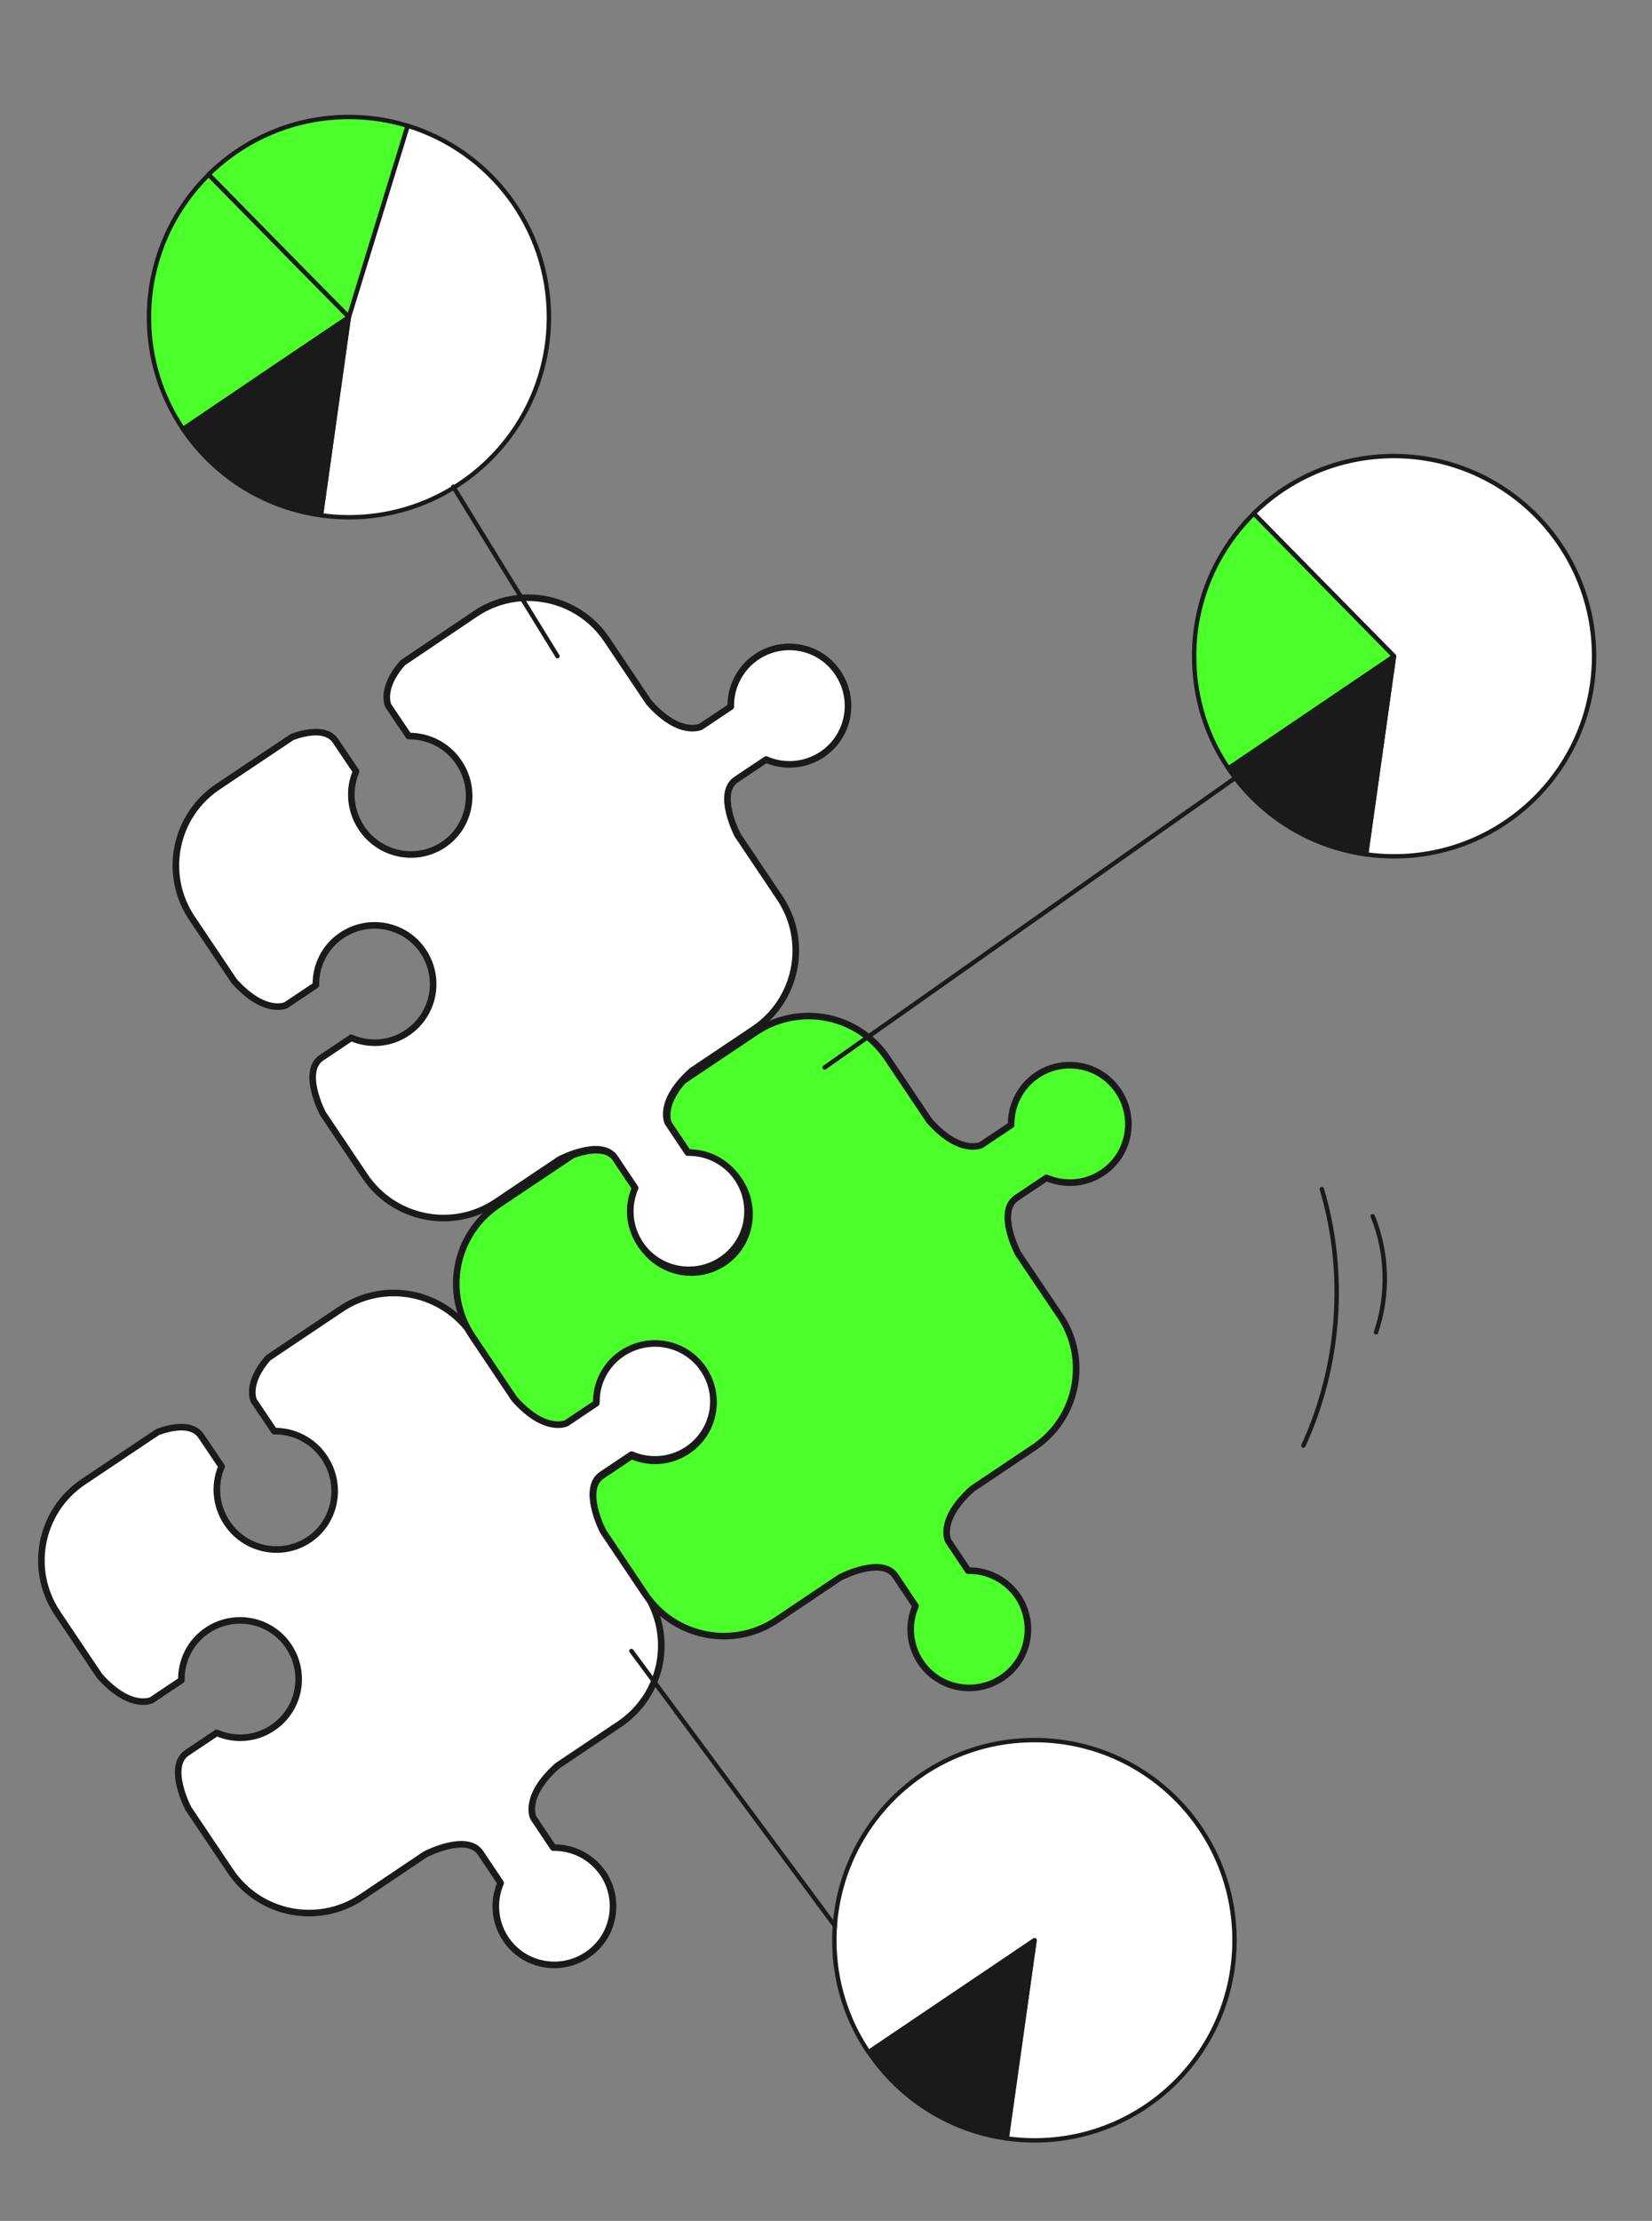 <?xml version="1.0" encoding="utf-8"?>
<!-- Generator: Adobe Illustrator 26.0.3, SVG Export Plug-In . SVG Version: 6.00 Build 0)  -->
<svg version="1.1" id="Layer_1" xmlns="http://www.w3.org/2000/svg" xmlns:xlink="http://www.w3.org/1999/xlink" x="0px" y="0px"
	 viewBox="0 0 753 1012" style="enable-background:new 0 0 753 1012;" xml:space="preserve">
<rect x="0" y="0" width="753" height="1012" fill="#808080" stroke="none"/>
<style type="text/css">
	.st0{fill:#FFFFFF;stroke:#1A1A1A;stroke-width:2;stroke-linecap:round;stroke-linejoin:round;stroke-miterlimit:10;}
	.st1{fill:#1A1A1A;stroke:#1A1A1A;stroke-width:2;stroke-linecap:round;stroke-linejoin:round;stroke-miterlimit:10;}
	.st2{fill:#4BFF2A;stroke:#1A1A1A;stroke-width:2;stroke-linecap:round;stroke-linejoin:round;stroke-miterlimit:10;}
	.st3{fill:#FFFFFF;stroke:#1A1A1A;stroke-width:3;stroke-linecap:round;stroke-linejoin:round;stroke-miterlimit:10;}
	.st4{fill:#4BFF2A;stroke:#1A1A1A;stroke-width:3;stroke-linecap:round;stroke-linejoin:round;stroke-miterlimit:10;}
	.st5{fill:none;stroke:#1A1A1A;stroke-width:2;stroke-linecap:round;stroke-linejoin:round;stroke-miterlimit:10;}
</style>
<g>
	<g>
		<path class="st0" d="M726.6,299c0,50.4-40.8,91.2-91.2,91.2c-4.3,0-8.5-0.3-12.7-0.9l12.7-90.3l-64-65v0
			c16.5-16.2,39-26.2,64-26.2C685.7,207.9,726.6,248.7,726.6,299z"/>
		<polygon class="st0" points="571.4,234.1 571.4,234.1 571.4,234.1 		"/>
		<polygon class="st0" points="622.7,389.4 622.7,389.3 622.7,389.3 		"/>
		<path class="st1" d="M635.4,299l-12.7,90.3c-26.2-3.6-48.8-18.3-62.9-39.3l40.8-27.6L635.4,299z"/>
		<path class="st2" d="M635.4,299l-34.7,23.5l-40.8,27.6c-9.9-14.6-15.6-32.1-15.6-51.1c0-25.4,10.4-48.4,27.2-65L635.4,299z"/>
	</g>
	<path class="st0" d="M562.7,884.1c0,50.4-40.8,91.2-91.2,91.2c-4.3,0-8.5-0.3-12.7-0.9l12.7-90.3l-75.6,51
		c-9.9-14.6-15.6-32.1-15.6-51c0-25.4,10.4-48.4,27.2-65c16.5-16.2,39-26.2,64-26.2C521.9,792.9,562.7,833.7,562.7,884.1z"/>
	<path class="st1" d="M471.6,884.1l-12.7,90.3c-26.2-3.6-48.8-18.4-62.9-39.3L471.6,884.1z"/>
	<path class="st0" d="M250.2,144.5c0,50.4-40.8,91.2-91.2,91.2c-4.3,0-8.5-0.3-12.7-0.9l12.7-90.3l26.8-87.2
		C223.1,68.7,250.2,103.4,250.2,144.5z"/>
	<path class="st2" d="M185.8,57.3L159,144.5l-21.6-21.9L95.1,79.5v0c16.5-16.2,39-26.2,64-26.2C168.3,53.3,177.3,54.7,185.8,57.3z"
		/>
	<path class="st2" d="M159,144.5L124.3,168l-40.8,27.6c-9.9-14.6-15.6-32.1-15.6-51c0-25.4,10.4-48.4,27.2-65l42.4,43.1L159,144.5z"
		/>
	<path class="st1" d="M159,144.5l-12.7,90.3c-26.2-3.6-48.8-18.4-62.9-39.3l40.8-27.6L159,144.5z"/>
	<g>
		<path class="st3" d="M283.6,616.1c-7.8,5.3-12,14-11.8,22.7l-13.6,9.1c0,0-9.6,4.9-23.7-11l-19.2-28.6
			c-13.3-19.8-40.1-25.1-59.9-11.8l-33.1,22.2c-10.5,11.8-6.6,19.6-6.6,19.6l9.3,13.8c8.8-0.1,17.6,4.1,22.9,12.1
			c8.3,12.4,5.2,29.2-7.1,37.4c-12.3,8.2-29,4.8-37.3-7.6c-5.3-7.9-6-17.7-2.5-25.8l-9.3-13.8c-4.1-6.2-13.7-4.1-19.8-1.9
			l-33.9,22.7c-19.8,13.3-25.1,40.1-11.8,59.9l19.2,28.6c14.1,15.8,23.7,11,23.7,11l13.6-9.1c-0.2-8.8,4-17.5,11.8-22.7
			c12.3-8.2,28.9-5,37.1,7.3c8.2,12.3,5,28.9-7.3,37.1c-7.8,5.3-17.5,5.8-25.5,2.3l-13.6,9.1c-9.3,6.3,0.6,25.3,0.6,25.3l19.2,28.6
			c13.3,19.8,40.1,25.1,59.9,11.8l28.9-19.4c0,0,19.1-10,25.3-0.6l9.1,13.6c-3.5,8.1-2.9,17.7,2.3,25.5c8.2,12.3,24.8,15.5,37.1,7.3
			c12.3-8.2,15.5-24.8,7.3-37.1c-5.3-7.8-14-12-22.7-11.8l-9.1-13.6c0,0-4.9-9.6,11-23.7l28.2-18.9c19.8-13.3,25.1-40.1,11.8-59.9
			l-19.2-28.6c0,0-10-19.1-0.6-25.3l13.6-9.1c8.1,3.5,17.7,2.9,25.5-2.3c12.3-8.2,15.5-24.8,7.3-37.1
			C312.4,611.2,295.8,607.9,283.6,616.1z"/>
		<path class="st4" d="M472.7,489.9c-7.8,5.3-12,14-11.8,22.7l-13.6,9.1c0,0-9.6,4.9-23.7-11l-19.2-28.6
			c-13.3-19.8-40.1-25.1-59.9-11.8l-33.1,22.2c-10.5,11.8-6.6,19.6-6.6,19.6l9.3,13.8c8.8-0.1,17.6,4.1,22.9,12.1
			c8.3,12.4,5.2,29.2-7.1,37.4c-12.3,8.2-29,4.8-37.3-7.6c-5.3-7.9-6-17.7-2.5-25.8l-9.3-13.8c-4.1-6.2-13.7-4.1-19.8-1.9
			l-33.9,22.7c-19.8,13.3-25.1,40.1-11.8,59.9l19.2,28.6c14.1,15.8,23.7,11,23.7,11l13.6-9.1c-0.2-8.8,4-17.5,11.8-22.7
			c12.3-8.2,28.9-5,37.1,7.3c8.2,12.3,5,28.9-7.3,37.1c-7.8,5.3-17.5,5.8-25.5,2.3l-13.6,9.1c-9.3,6.3,0.6,25.3,0.6,25.3l19.2,28.6
			c13.3,19.8,40.1,25.1,59.9,11.8l28.9-19.4c0,0,19.1-10,25.3-0.6l9.1,13.6c-3.5,8.1-2.9,17.7,2.3,25.5c8.2,12.3,24.8,15.5,37.1,7.3
			c12.3-8.2,15.5-24.8,7.3-37.1c-5.3-7.8-14-12-22.7-11.8l-9.1-13.6c0,0-4.9-9.6,11-23.7l28.2-18.9c19.8-13.3,25.1-40.1,11.8-59.9
			L464,571.1c0,0-10-19.1-0.6-25.3l13.6-9.1c8.1,3.5,17.7,2.9,25.5-2.3c12.3-8.2,15.5-24.8,7.3-37.1
			C501.6,484.9,485,481.7,472.7,489.9z"/>
		<path class="st3" d="M344.9,299.3c-7.8,5.3-12,14-11.8,22.7l-13.6,9.1c0,0-9.6,4.9-23.7-11l-19.2-28.6
			c-13.3-19.8-40.1-25.1-59.9-11.8L183.6,302c-10.5,11.8-6.6,19.6-6.6,19.6l9.3,13.8c8.8-0.1,17.6,4.1,22.9,12.1
			c8.3,12.4,5.2,29.2-7.1,37.4c-12.3,8.2-29,4.8-37.3-7.6c-5.3-7.9-6-17.7-2.5-25.8l-9.3-13.8c-4.1-6.2-13.7-4.1-19.8-1.9
			l-33.9,22.7c-19.8,13.3-25.1,40.1-11.8,59.9l19.2,28.6c14.1,15.8,23.7,11,23.7,11l13.6-9.1c-0.2-8.8,4-17.5,11.8-22.7
			c12.3-8.2,28.9-5,37.1,7.3c8.2,12.3,5,28.9-7.3,37.1c-7.8,5.3-17.5,5.8-25.5,2.3l-13.6,9.1c-9.3,6.3,0.6,25.3,0.6,25.3l19.2,28.6
			c13.3,19.8,40.1,25.1,59.9,11.8l28.9-19.4c0,0,19.1-10,25.3-0.6l9.1,13.6c-3.5,8.1-2.9,17.7,2.3,25.5c8.2,12.3,24.8,15.5,37.1,7.3
			c12.3-8.2,15.5-24.8,7.3-37.1c-5.3-7.8-14-12-22.7-11.8l-9.1-13.6c0,0-4.9-9.6,11-23.7l28.2-18.9c19.8-13.3,25.1-40.1,11.8-59.9
			l-19.2-28.6c0,0-10-19.1-0.6-25.3l13.6-9.1c8.1,3.5,17.7,2.9,25.5-2.3c12.3-8.2,15.5-24.8,7.3-37.1
			C373.8,294.3,357.2,291.1,344.9,299.3z"/>
	</g>
	<line class="st0" x1="287.8" y1="752.3" x2="380.6" y2="877.6"/>
	<line class="st0" x1="206.6" y1="221.8" x2="254.1" y2="299"/>
	<line class="st0" x1="562.7" y1="354.7" x2="375.9" y2="486.4"/>
	<path class="st5" d="M602.5,541.8c11.4,38.3,8.3,80.6-8.4,116.9"/>
	<path class="st5" d="M625.7,554.2c6.8,16.7,7.3,35.8,1.5,52.9"/>
</g>
</svg>
